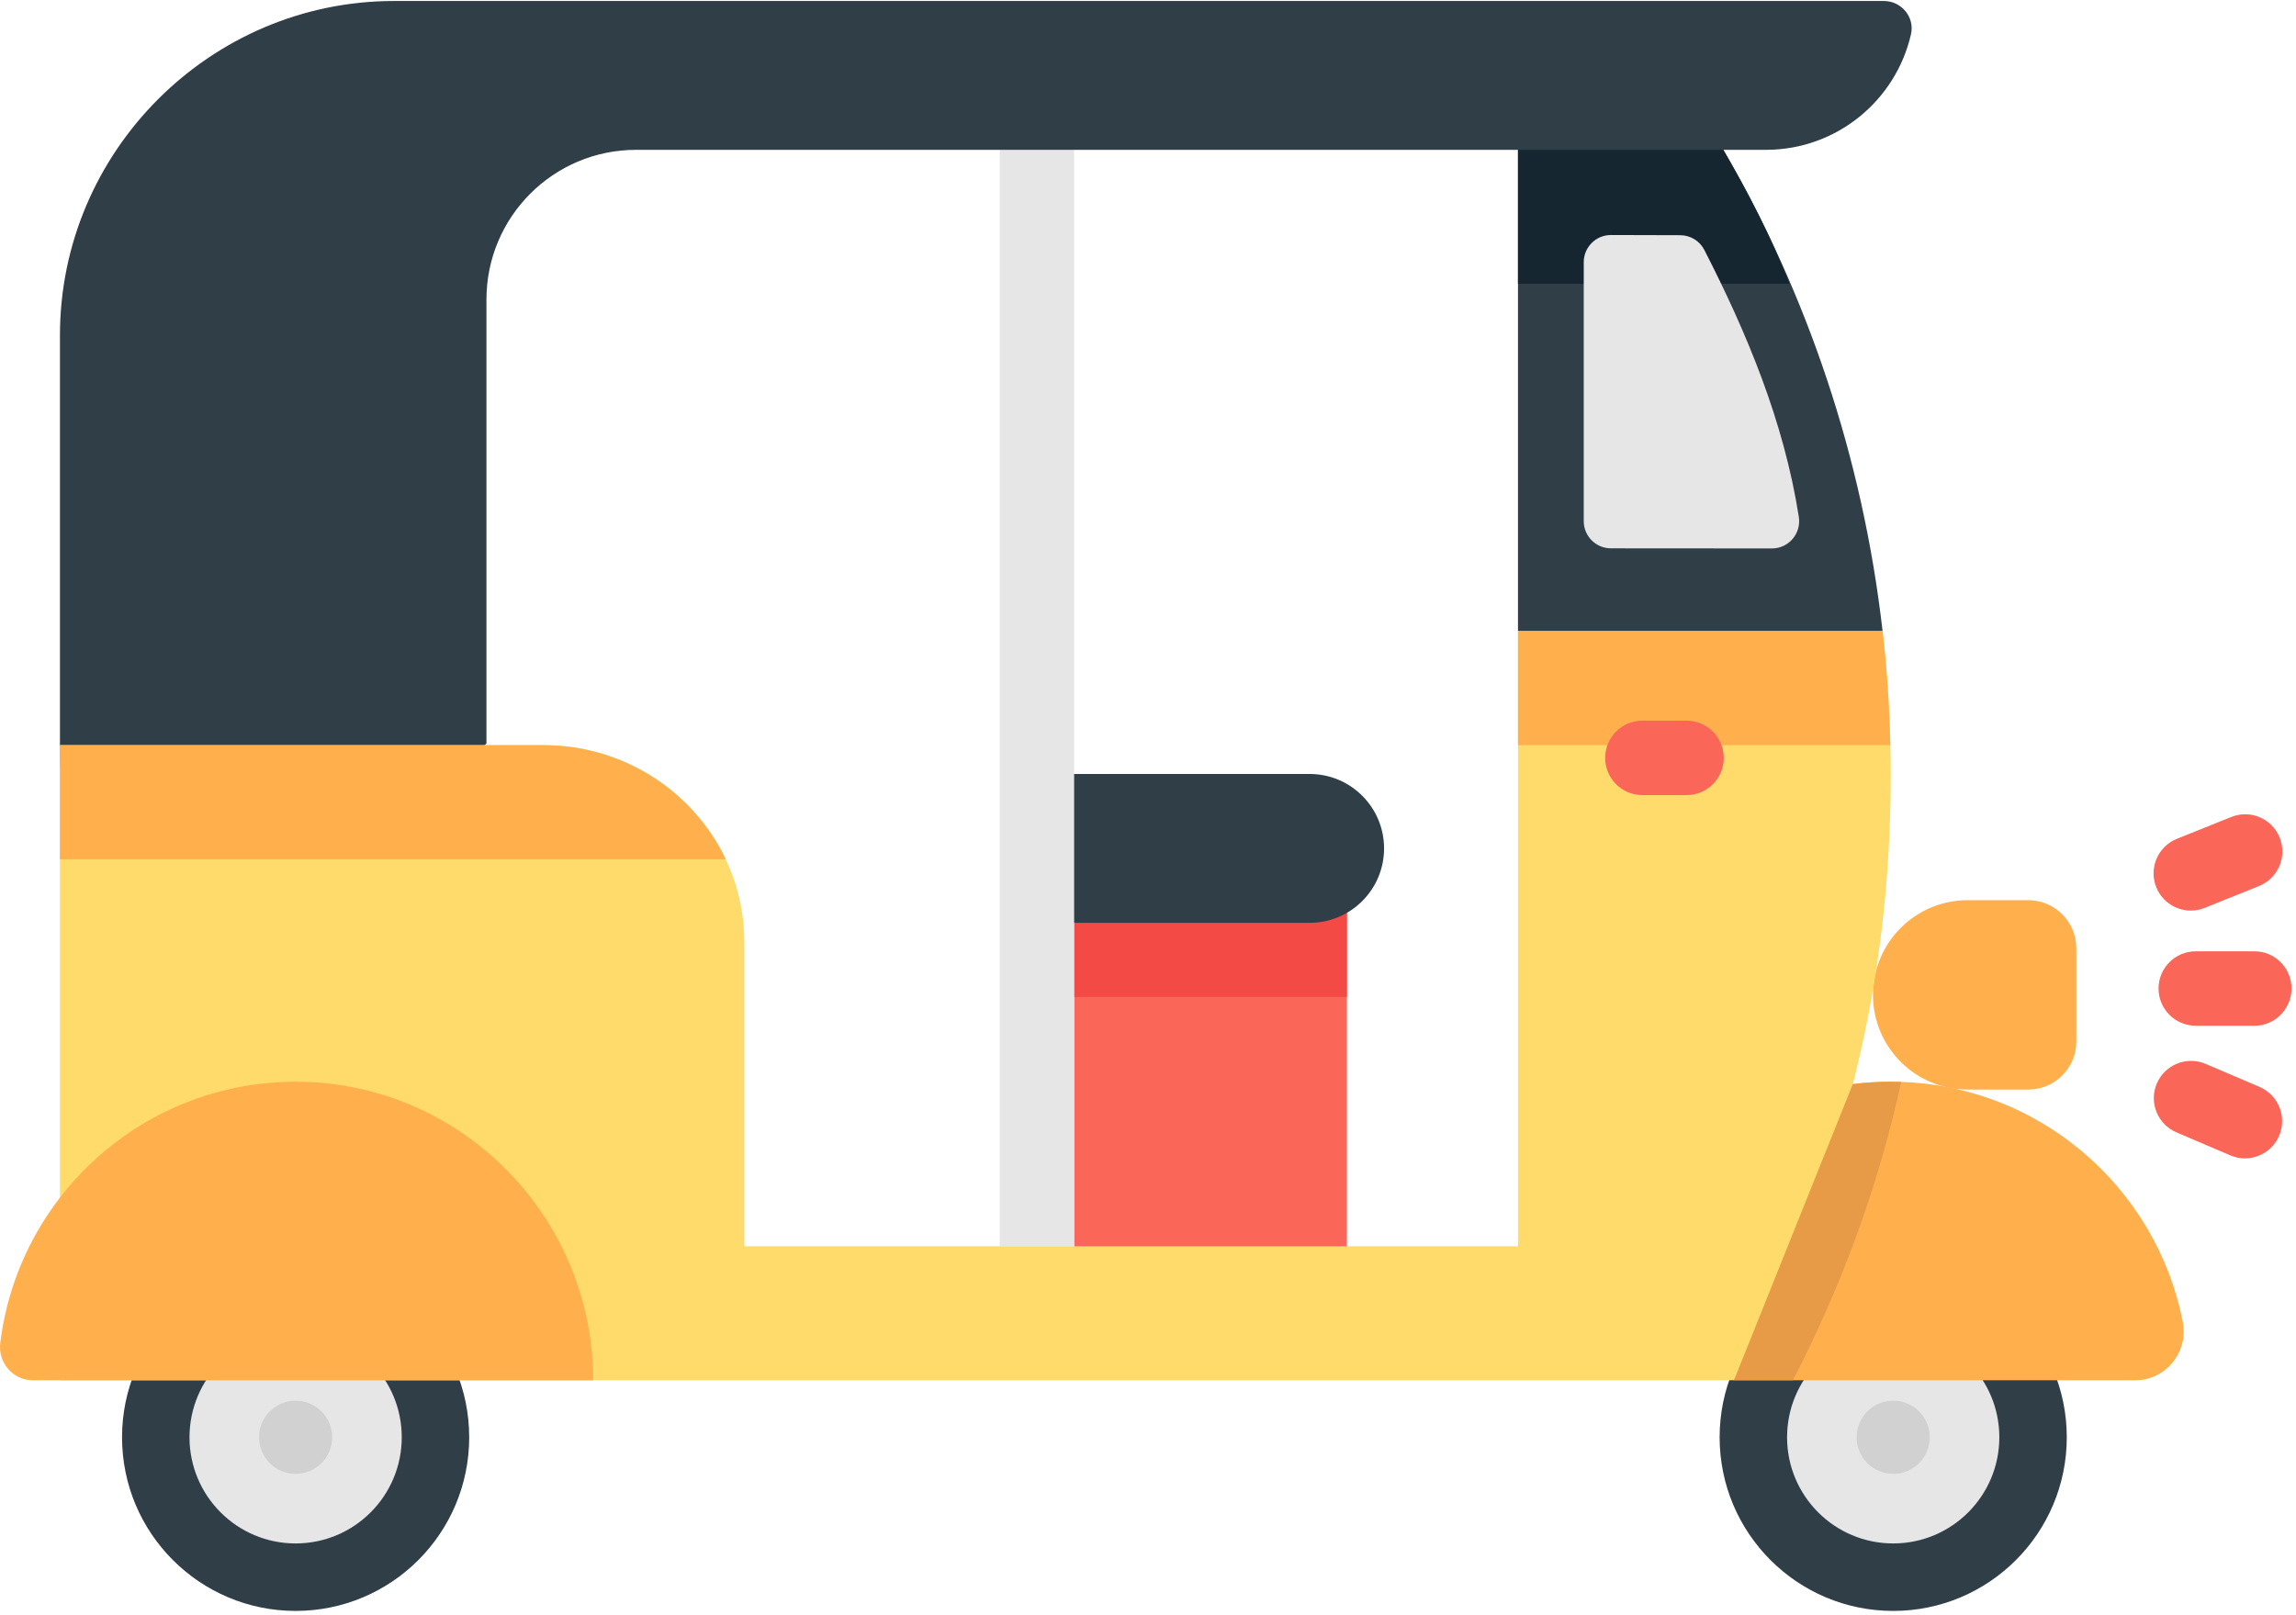 <?xml version="1.0" encoding="UTF-8"?>
<svg width="459px" height="323px" viewBox="0 0 459 323" version="1.1" xmlns="http://www.w3.org/2000/svg" xmlns:xlink="http://www.w3.org/1999/xlink">
    <!-- Generator: Sketch 43 (38999) - http://www.bohemiancoding.com/sketch -->
    <title>Group 2</title>
    <desc>Created with Sketch.</desc>
    <defs></defs>
    <g id="Page-1" stroke="none" stroke-width="1" fill="none" fill-rule="evenodd">
        <g id="Group-2" fill-rule="nonzero">
            <g id="rickshaw">
                <ellipse id="Oval" fill="#303E48" cx="378.476" cy="287.412" rx="34.7" ry="34.724"></ellipse>
                <ellipse id="Oval" fill="#E6E6E6" cx="378.476" cy="287.412" rx="21.216" ry="21.231"></ellipse>
                <ellipse id="Oval" fill="#D1D1D1" cx="378.476" cy="287.412" rx="7.312" ry="7.317"></ellipse>
                <path d="M370.399,216.793 C372.882,216.477 375.415,216.314 377.984,216.314 C406.943,216.314 431.07,237.023 436.381,264.45 C437.526,270.362 432.943,276.008 426.925,276.008 L346.646,276.008" id="Shape" fill="#FFB04C"></path>
                <ellipse id="Oval" fill="#303E48" cx="59.099" cy="287.412" rx="34.7" ry="34.724"></ellipse>
                <ellipse id="Oval" fill="#E6E6E6" cx="59.099" cy="287.412" rx="21.216" ry="21.231"></ellipse>
                <ellipse id="Oval" fill="#D1D1D1" cx="59.099" cy="287.412" rx="7.312" ry="7.317"></ellipse>
                <rect id="Rectangle-path" fill="#FA6657" x="214.732" y="180.758" width="54.528" height="77.386"></rect>
                <rect id="Rectangle-path" fill="#F44A46" x="214.732" y="180.758" width="54.528" height="18.602"></rect>
                <path d="M261.822,184.539 L207.294,184.539 L207.294,154.775 L261.822,154.775 C270.035,154.775 276.694,161.438 276.694,169.657 L276.694,169.657 C276.694,177.876 270.036,184.539 261.822,184.539 Z" id="Shape" fill="#303E48"></path>
                <rect id="Rectangle-path" fill="#E6E6E6" x="199.862" y="29.956" width="14.871" height="219.258"></rect>
                <path d="M393.358,217.885 L405.47,217.885 C410.779,217.885 415.082,213.578 415.082,208.266 L415.082,189.63 C415.082,184.317 410.778,180.011 405.47,180.011 L393.358,180.011 C382.906,180.011 374.433,188.489 374.433,198.949 L374.433,198.949 C374.433,209.407 382.905,217.885 393.358,217.885 Z" id="Shape" fill="#FFB04C"></path>
                <g id="Group" transform="translate(430.368, 162.061)" fill="#FA6657">
                    <path d="M20.302,43.053 L8.589,43.053 C4.482,43.053 1.154,39.721 1.154,35.612 C1.154,31.503 4.483,28.172 8.589,28.172 L20.302,28.172 C24.41,28.172 27.738,31.503 27.738,35.612 C27.738,39.721 24.409,43.053 20.302,43.053 Z" id="Shape"></path>
                    <path d="M7.599,20.027 C4.652,20.027 1.864,18.262 0.697,15.356 C-0.834,11.544 1.015,7.21 4.825,5.678 L15.695,1.309 C19.509,-0.223 23.835,1.627 25.367,5.44 C26.898,9.253 25.049,13.586 21.238,15.118 L10.369,19.488 C9.46,19.854 8.521,20.027 7.599,20.027 Z" id="Shape"></path>
                    <path d="M18.415,69.575 C17.443,69.575 16.452,69.383 15.5,68.976 L4.727,64.374 C0.949,62.761 -0.805,58.389 0.808,54.608 C2.42,50.831 6.789,49.074 10.566,50.687 L21.339,55.289 C25.117,56.902 26.872,61.274 25.258,65.055 C24.051,67.88 21.305,69.575 18.415,69.575 Z" id="Shape"></path>
                </g>
                <path d="M353.033,29.961 C367.178,29.961 379.016,20.08 382.032,6.839 C382.81,3.425 380.115,0.198 376.616,0.198 L78.786,0.198 C42.046,0.198 11.986,30.279 11.986,67.045 L11.986,150.9 C11.986,182.537 50.602,197.936 72.346,174.971 L97.248,148.67 L97.248,59.899 C97.248,43.364 110.642,29.961 127.165,29.961 L303.464,29.961 L303.464,126.197 L340.637,134.133 L376.353,126.197 C372.381,91.472 361.27,58.732 344.516,29.961 L353.033,29.961 L353.033,29.961 Z" id="Shape" fill="#303E48"></path>
                <path d="M344.516,29.961 L303.465,29.961 L303.465,56.748 L357.745,56.748 C353.84,46.827 349.429,38.398 344.516,29.961 Z" id="Shape" fill="#162630"></path>
                <path d="M359.608,103.358 C356.603,84.159 349.125,66.389 340.711,49.969 C339.787,48.165 337.925,47.039 335.901,47.033 L322.059,46.995 C319.052,46.987 316.61,49.424 316.61,52.432 L316.61,104.213 C316.61,107.214 319.04,109.648 322.04,109.65 L354.236,109.672 C357.588,109.674 360.127,106.671 359.608,103.358 Z" id="Shape" fill="#E6E6E6"></path>
                <path d="M303.464,126.197 L303.464,249.219 L148.802,249.219 L148.802,188.428 C148.802,166.469 130.607,149.015 108.664,149.015 L11.986,149.015 L11.986,276.007 L346.647,276.007 C367.072,239.298 377.984,199.593 377.984,155.106 C377.984,145.443 377.429,135.576 376.359,126.197 L303.464,126.197 L303.464,126.197 Z" id="Shape" fill="#FFDB6C"></path>
                <path d="M380.078,216.361 C379.382,216.337 378.686,216.314 377.984,216.314 C375.415,216.314 372.882,216.477 370.399,216.793 L346.647,276.006 L358.439,276.006 C368.23,257.02 375.501,237.218 380.078,216.361 Z" id="Shape" fill="#E89B46"></path>
                <g id="Group" transform="translate(11.632, 126.143)" fill="#FFB04C">
                    <path d="M366.265,22.872 C366.082,14.935 365.571,7.459 364.726,0.053 L291.833,0.053 L291.833,22.872 L366.265,22.872 L366.265,22.872 Z" id="Shape"></path>
                    <path d="M133.442,45.69 C127.028,32.154 113.031,22.872 97.034,22.872 L0.354,22.872 L0.354,45.69 L133.442,45.69 Z" id="Shape"></path>
                </g>
                <path d="M337.167,158.996 L328.331,158.996 C324.223,158.996 320.896,155.664 320.896,151.555 C320.896,147.445 324.224,144.115 328.331,144.115 L337.167,144.115 C341.275,144.115 344.603,147.446 344.603,151.555 C344.603,155.664 341.274,158.996 337.167,158.996 Z" id="Shape" fill="#FA6657"></path>
                <path d="M6.472,276.007 C2.602,276.007 -0.418,272.457 0.047,268.613 C3.613,239.146 28.691,216.315 59.098,216.315 C91.951,216.315 118.584,243.132 118.584,276.009 L6.472,276.009 L6.472,276.007 Z" id="Shape" fill="#FFB04C"></path>
            </g>
        </g>
    </g>
</svg>